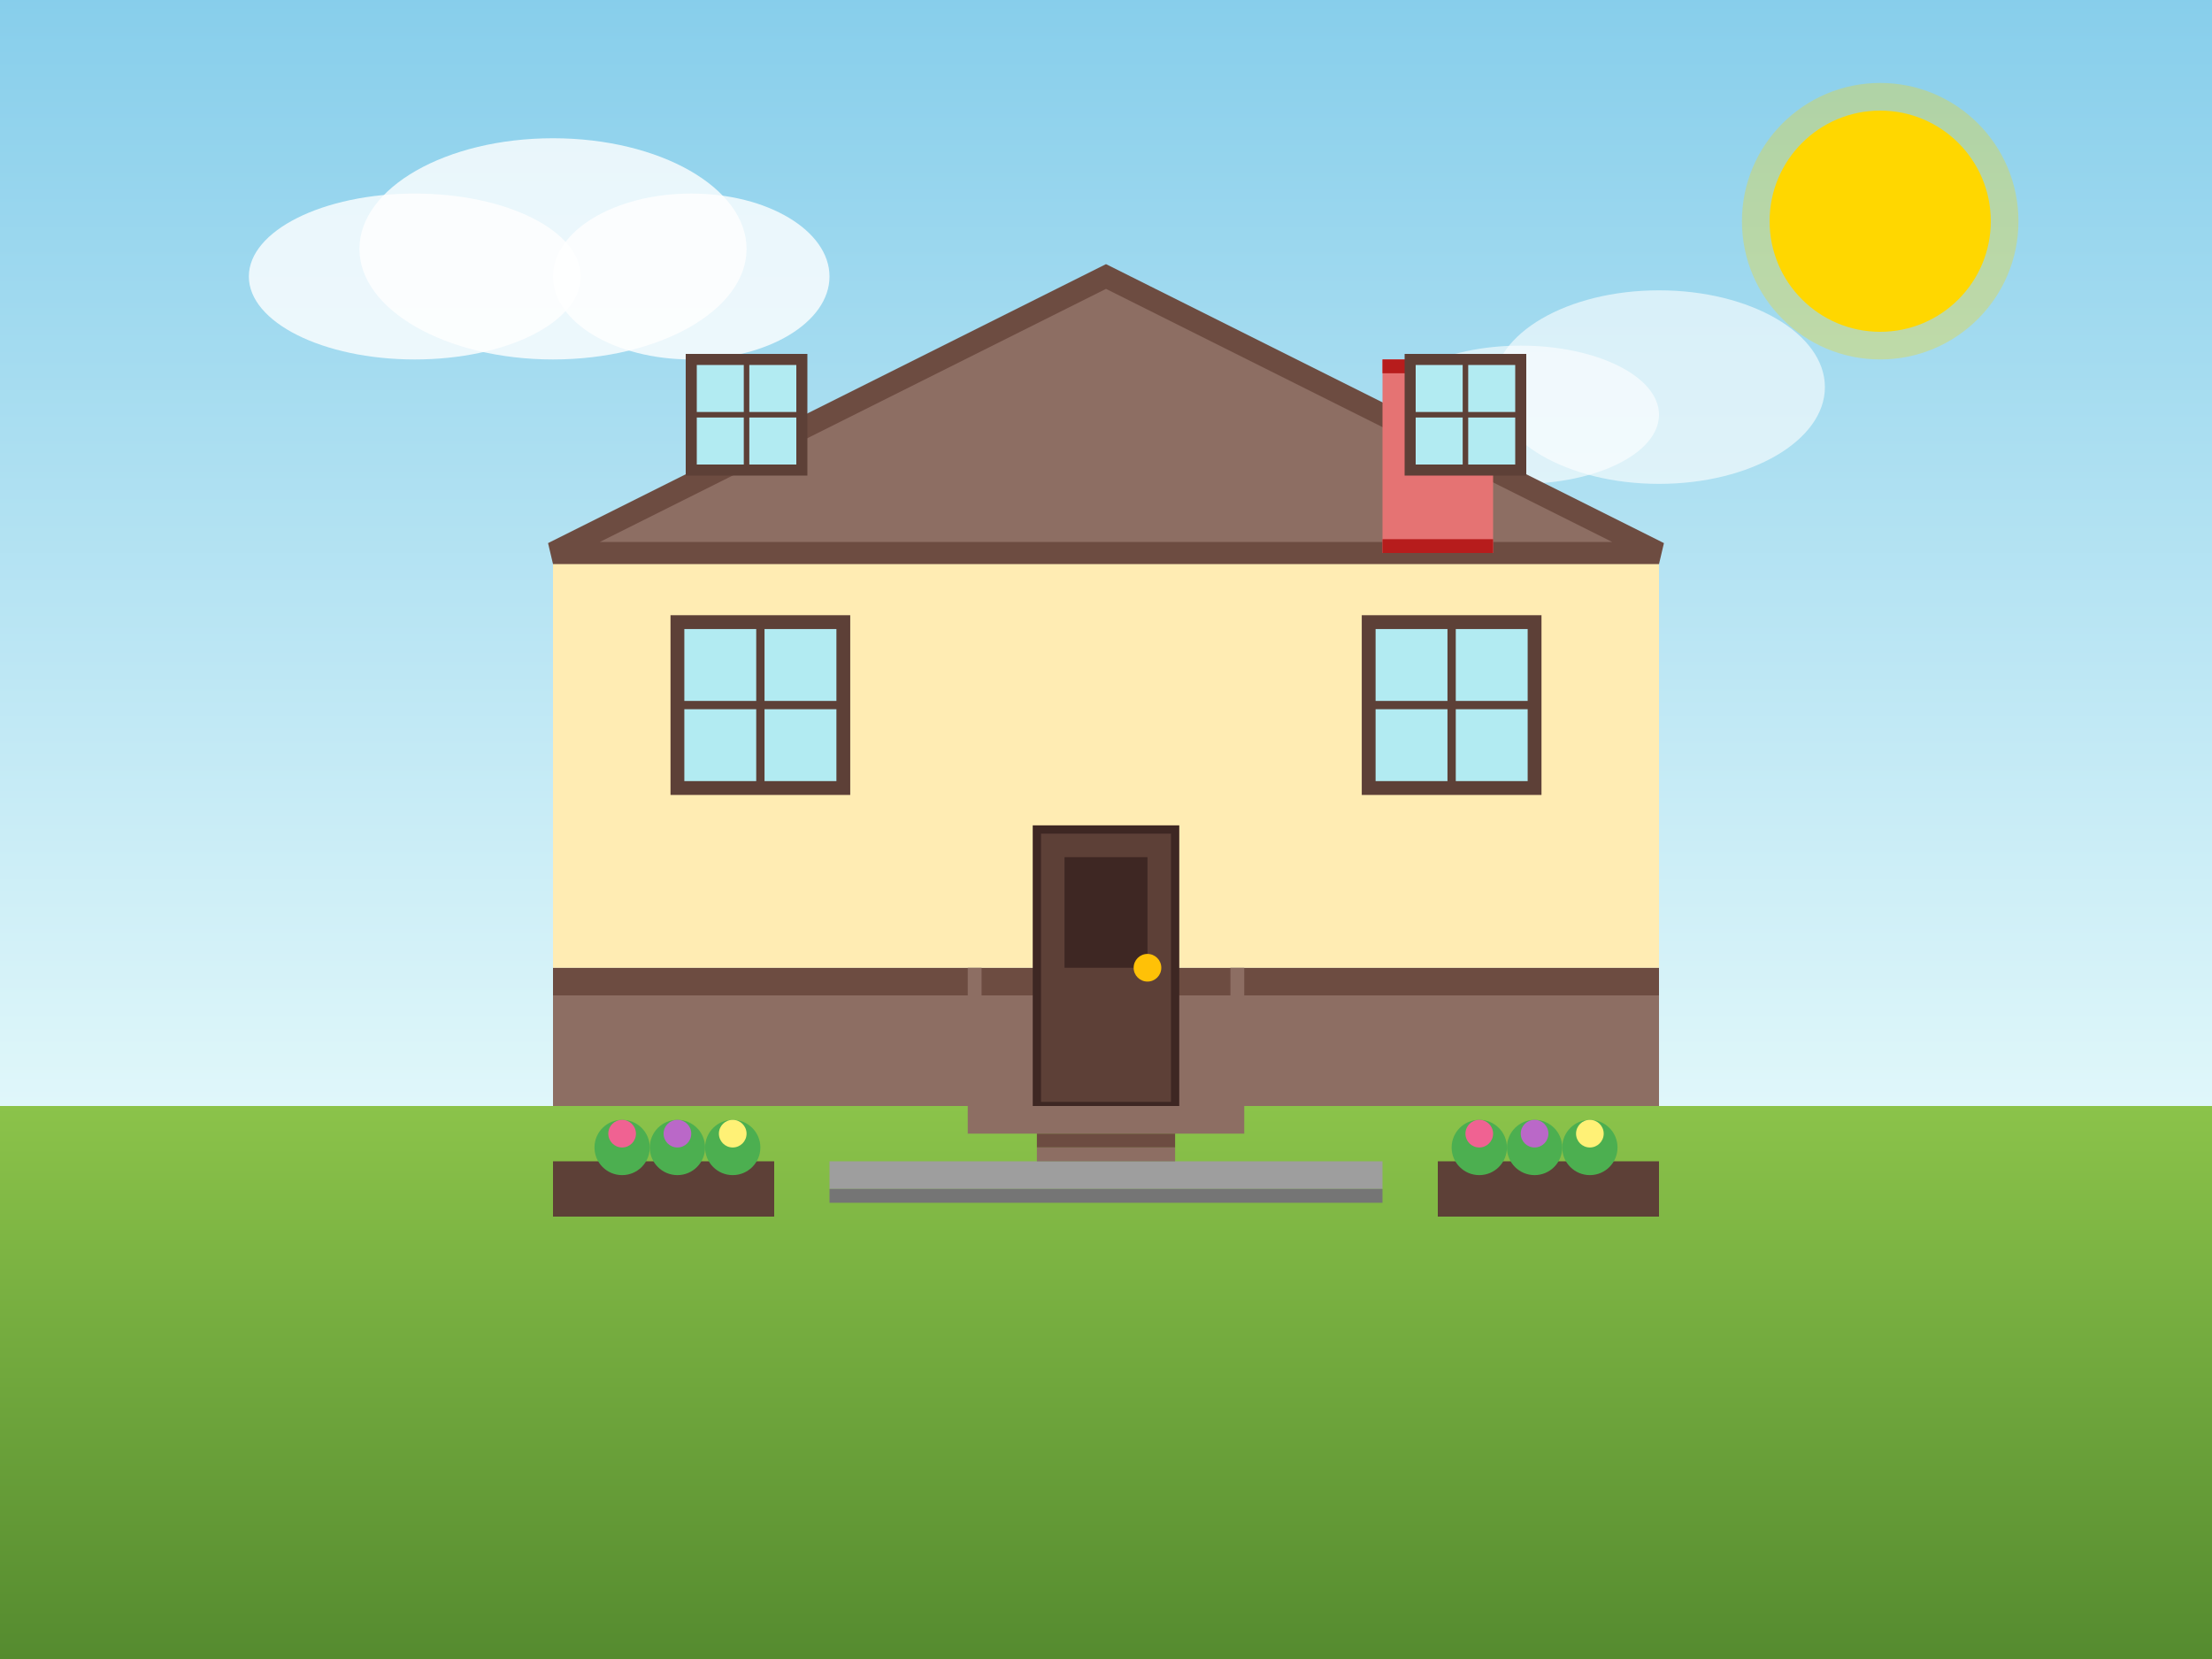 <svg xmlns="http://www.w3.org/2000/svg" viewBox="0 0 800 600">
  <rect x="0" y="0" width="800" height="600" fill="#333333" stroke="none"/>
  <!-- Environment Layer -->
  <g id="environment-layer">
    <!-- Sky background with gradient -->
    <linearGradient id="sky-gradient" x1="0%" y1="0%" x2="0%" y2="100%">
      <stop offset="0%" style="stop-color:#87CEEB"/>
      <stop offset="100%" style="stop-color:#E0F7FA"/>
    </linearGradient>
    <rect width="800" height="400" fill="url(#sky-gradient)"/>
    
    <!-- Sun -->
    <circle cx="680" cy="80" r="40" fill="#FFD700"/>
    <circle cx="680" cy="80" r="50" fill="#FFD700" opacity="0.3"/>
    
    <!-- Clouds -->
    <ellipse cx="150" cy="100" rx="60" ry="30" fill="white" opacity="0.8"/>
    <ellipse cx="200" cy="90" rx="70" ry="40" fill="white" opacity="0.8"/>
    <ellipse cx="250" cy="100" rx="50" ry="30" fill="white" opacity="0.8"/>
    
    <ellipse cx="550" cy="150" rx="50" ry="25" fill="white" opacity="0.6"/>
    <ellipse cx="600" cy="140" rx="60" ry="35" fill="white" opacity="0.6"/>
    
    <!-- Ground with gradient -->
    <linearGradient id="ground-gradient" x1="0%" y1="0%" x2="0%" y2="100%">
      <stop offset="0%" style="stop-color:#8BC34A"/>
      <stop offset="100%" style="stop-color:#558B2F"/>
    </linearGradient>
    <rect y="400" width="800" height="200" fill="url(#ground-gradient)"/>
  </g>
  
  <!-- House Structure Layer - Complete Pretty House -->
  <g id="house-structure">
    <!-- Foundation -->
    <rect x="200" y="350" width="400" height="50" fill="#8D6E63"/>
    <rect x="200" y="350" width="400" height="10" fill="#6D4C41"/>
    
    <!-- Main house body -->
    <rect x="200" y="200" width="400" height="150" fill="#FFECB3"/>
    
    <!-- Roof -->
    <polygon points="200,200 400,100 600,200" fill="#8D6E63"/>
    <polygon points="200,200 400,100 600,200" stroke="#6D4C41" stroke-width="8" fill="none"/>
    
    <!-- Chimney -->
    <rect x="500" y="130" width="40" height="70" fill="#E57373"/>
    <rect x="500" y="130" width="40" height="5" fill="#B71C1C"/>
    <rect x="500" y="195" width="40" height="5" fill="#B71C1C"/>
    
    <!-- Windows with frames -->
    <rect x="245" y="225" width="60" height="60" fill="#B2EBF2"/>
    <rect x="245" y="225" width="60" height="60" stroke="#5D4037" stroke-width="5" fill="none"/>
    <line x1="275" y1="225" x2="275" y2="285" stroke="#5D4037" stroke-width="3"/>
    <line x1="245" y1="255" x2="305" y2="255" stroke="#5D4037" stroke-width="3"/>
    
    <rect x="495" y="225" width="60" height="60" fill="#B2EBF2"/>
    <rect x="495" y="225" width="60" height="60" stroke="#5D4037" stroke-width="5" fill="none"/>
    <line x1="525" y1="225" x2="525" y2="285" stroke="#5D4037" stroke-width="3"/>
    <line x1="495" y1="255" x2="555" y2="255" stroke="#5D4037" stroke-width="3"/>
    
    <!-- Attic windows -->
    <rect x="250" y="130" width="40" height="40" fill="#B2EBF2"/>
    <rect x="250" y="130" width="40" height="40" stroke="#5D4037" stroke-width="4" fill="none"/>
    <line x1="270" y1="130" x2="270" y2="170" stroke="#5D4037" stroke-width="2"/>
    <line x1="250" y1="150" x2="290" y2="150" stroke="#5D4037" stroke-width="2"/>
    
    <rect x="510" y="130" width="40" height="40" fill="#B2EBF2"/>
    <rect x="510" y="130" width="40" height="40" stroke="#5D4037" stroke-width="4" fill="none"/>
    <line x1="530" y1="130" x2="530" y2="170" stroke="#5D4037" stroke-width="2"/>
    <line x1="510" y1="150" x2="550" y2="150" stroke="#5D4037" stroke-width="2"/>
    
    <!-- Front Door -->
    <rect x="375" y="300" width="50" height="100" fill="#5D4037"/>
    <rect x="375" y="300" width="50" height="100" stroke="#3E2723" stroke-width="3" fill="none"/>
    <rect x="385" y="310" width="30" height="40" fill="#3E2723"/>
    <circle cx="415" cy="350" r="5" fill="#FFC107"/> <!-- Doorknob -->
    
    <!-- Porch -->
    <rect x="350" y="400" width="100" height="10" fill="#8D6E63"/>
    <rect x="350" y="350" width="5" height="50" fill="#8D6E63"/> <!-- Left support -->
    <rect x="445" y="350" width="5" height="50" fill="#8D6E63"/> <!-- Right support -->
    
    <!-- Small steps to the porch -->
    <rect x="375" y="410" width="50" height="5" fill="#6D4C41"/>
    <rect x="375" y="415" width="50" height="5" fill="#8D6E63"/>
    <rect x="375" y="420" width="50" height="5" fill="#6D4C41"/>
    
    <!-- Garden area and pathway -->
    <rect x="300" y="420" width="200" height="10" fill="#9E9E9E"/> <!-- Pathway -->
    <rect x="300" y="430" width="200" height="5" fill="#757575"/> <!-- Pathway edge -->
    
    <!-- Flower beds -->
    <rect x="200" y="420" width="80" height="20" fill="#5D4037"/> <!-- Left flower bed -->
    <rect x="520" y="420" width="80" height="20" fill="#5D4037"/> <!-- Right flower bed -->
    
    <!-- Flowers and bushes -->
    <circle cx="225" cy="415" r="10" fill="#4CAF50"/> <!-- Bush -->
    <circle cx="225" cy="410" r="5" fill="#F06292"/> <!-- Flower -->
    <circle cx="245" cy="415" r="10" fill="#4CAF50"/> <!-- Bush -->
    <circle cx="245" cy="410" r="5" fill="#BA68C8"/> <!-- Flower -->
    <circle cx="265" cy="415" r="10" fill="#4CAF50"/> <!-- Bush -->
    <circle cx="265" cy="410" r="5" fill="#FFF176"/> <!-- Flower -->
    
    <circle cx="535" cy="415" r="10" fill="#4CAF50"/> <!-- Bush -->
    <circle cx="535" cy="410" r="5" fill="#F06292"/> <!-- Flower -->
    <circle cx="555" cy="415" r="10" fill="#4CAF50"/> <!-- Bush -->
    <circle cx="555" cy="410" r="5" fill="#BA68C8"/> <!-- Flower -->
    <circle cx="575" cy="415" r="10" fill="#4CAF50"/> <!-- Bush -->
    <circle cx="575" cy="410" r="5" fill="#FFF176"/> <!-- Flower -->
  </g>
</svg>
